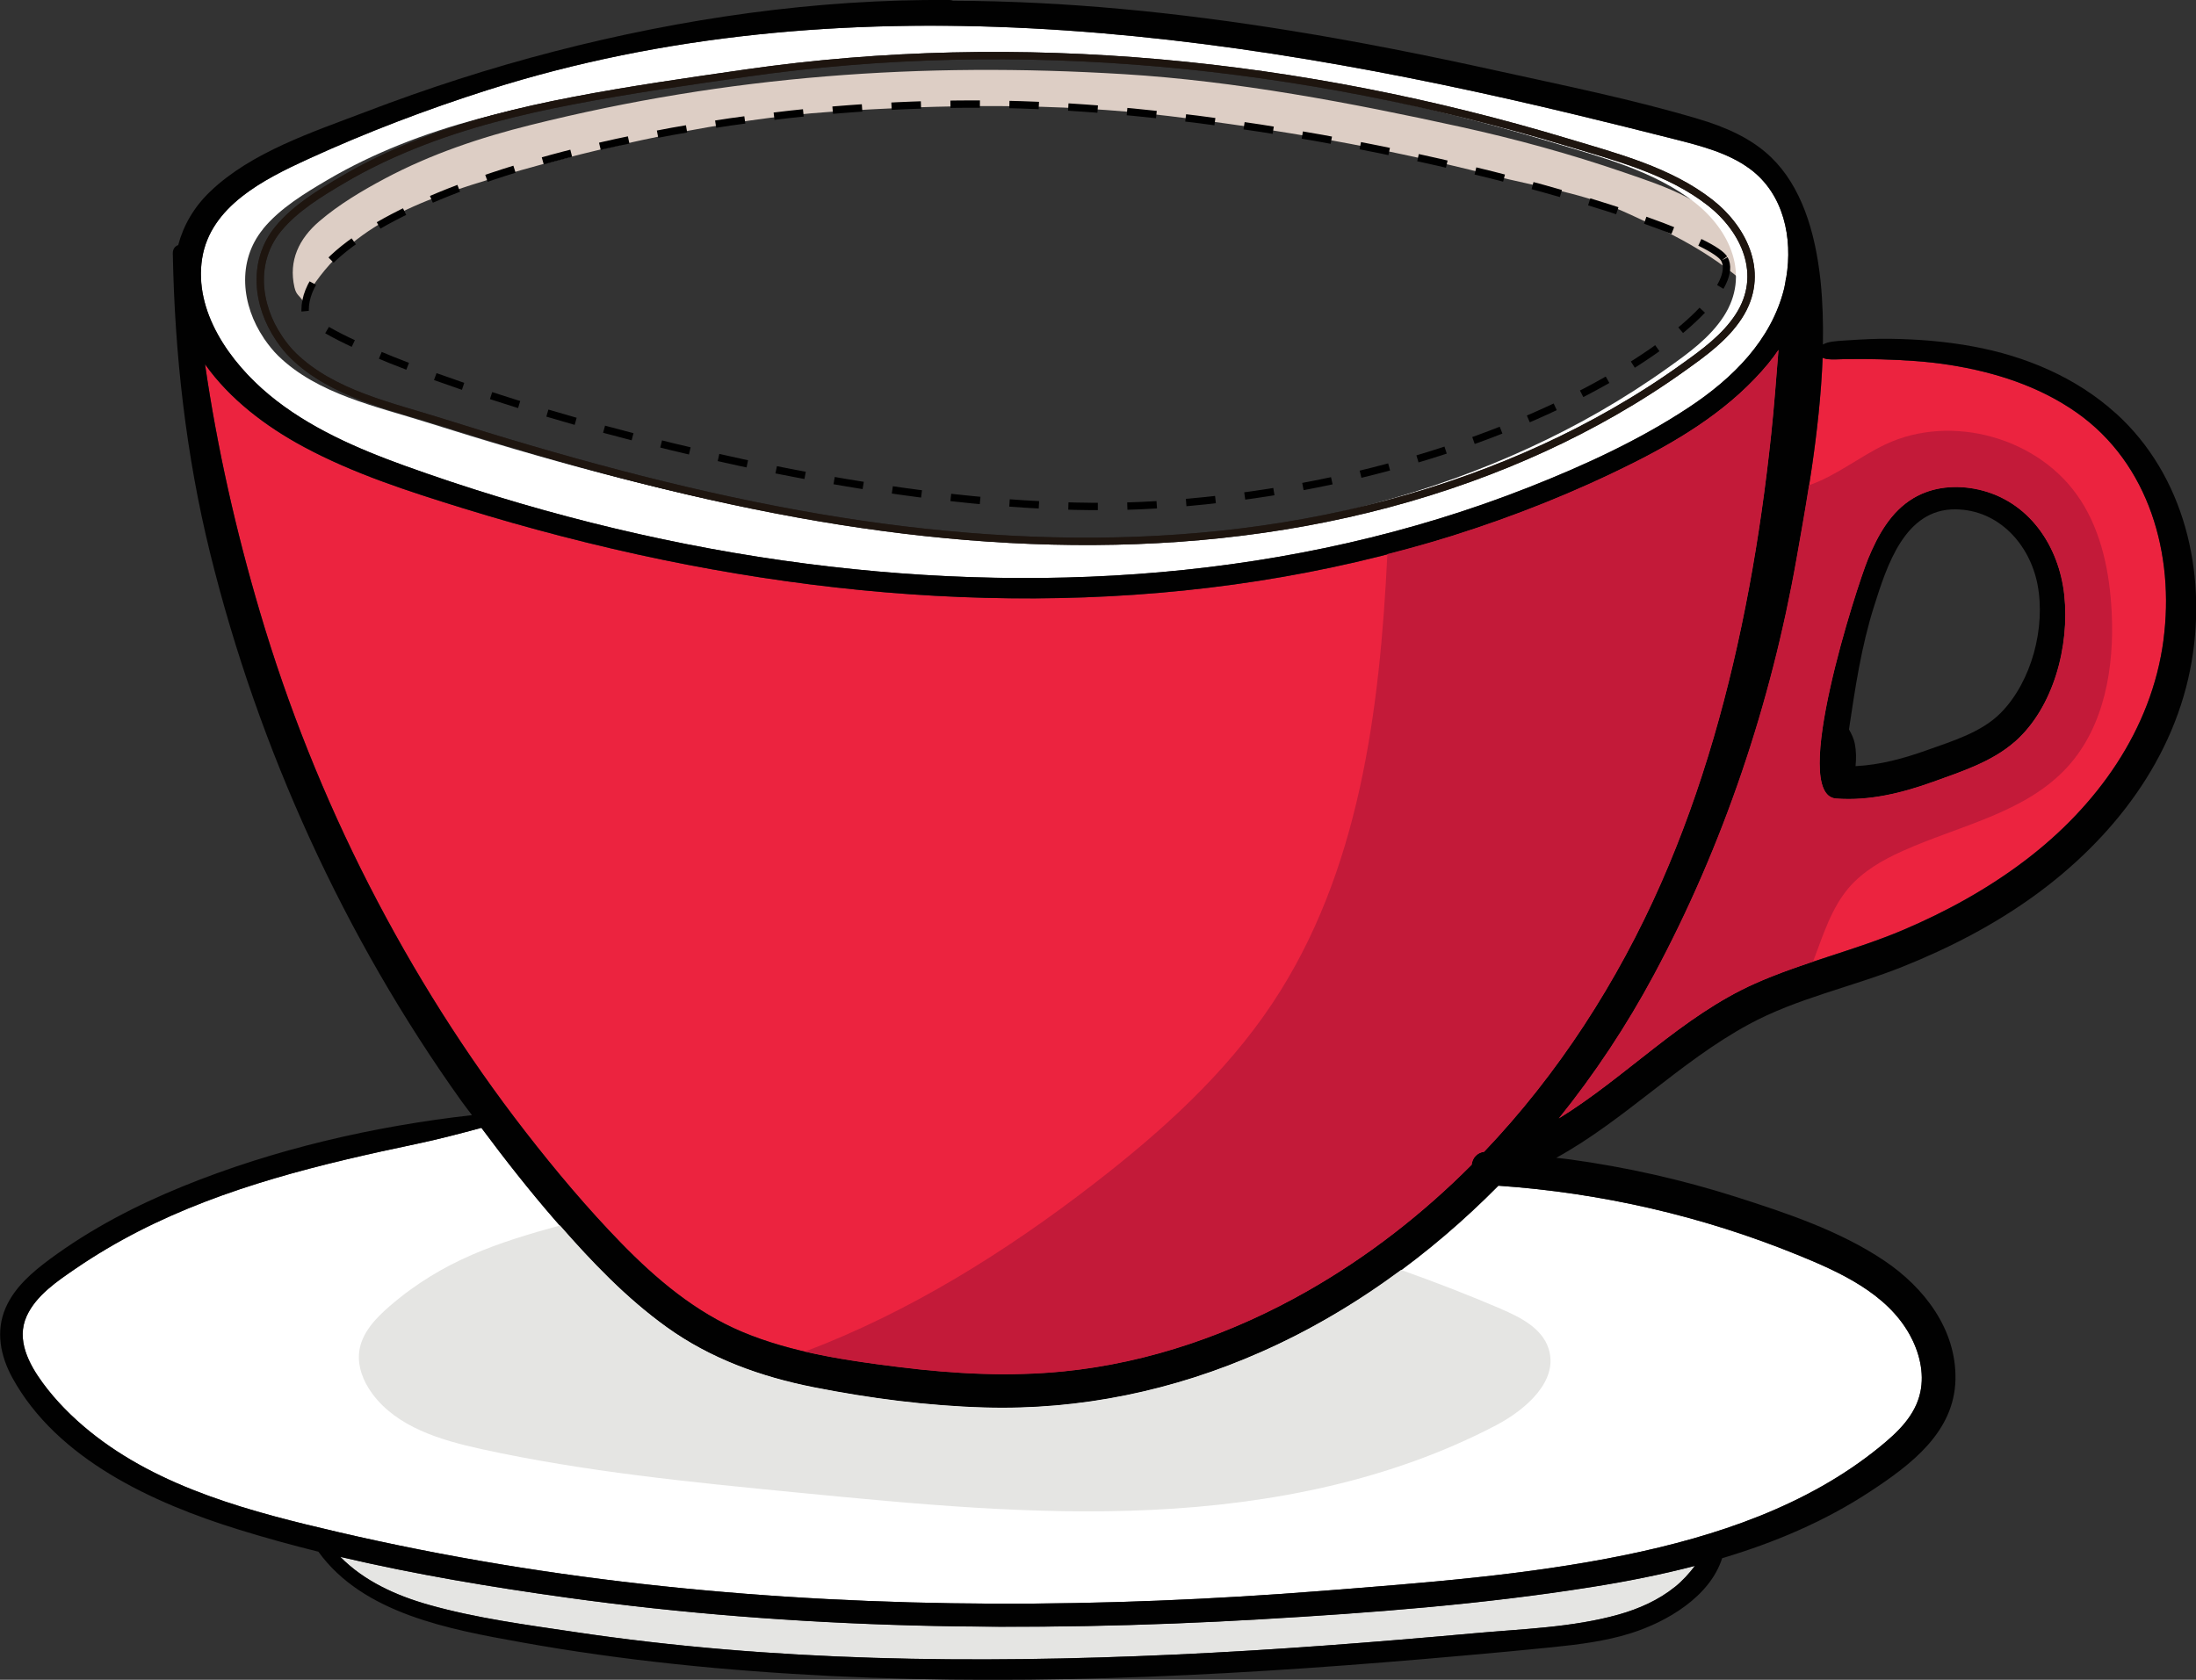 <svg width="298" height="228" viewBox="0 0 298 228" fill="none" xmlns="http://www.w3.org/2000/svg">
<rect x="0" y="0" width="298" height="228" fill="#333333" stroke="none"/>
<g clip-path="url(#clip0_735_1282)">
<path d="M281.787 55.987C276.688 52.409 270.694 50.506 264.587 49.536C261.501 49.047 258.377 48.868 255.253 48.774C253.626 48.727 251.998 48.736 250.37 48.745C249.589 48.745 248.723 48.84 247.952 48.745C247.735 48.717 247.538 48.632 247.331 48.566C246.945 58.681 245.007 68.984 243.812 75.755C240.349 95.419 233.866 114.782 224.41 132.383C220.75 139.201 216.431 145.737 211.538 151.811C220.656 146.199 228.277 137.911 238.147 133.513C244.668 130.603 251.687 129.011 258.264 126.224C264.126 123.738 269.781 120.62 274.853 116.759C284.507 109.423 291.959 99.12 293.587 86.896C295.13 75.331 291.667 62.919 281.797 55.997L281.787 55.987ZM273.404 100.683C270.318 103.396 266.159 104.733 262.357 106.108C258.123 107.634 253.673 108.735 249.147 108.387C242.796 107.897 251.97 79.588 253.503 75.859C254.821 72.657 256.58 69.455 259.638 67.628C262.273 66.046 265.5 65.791 268.455 66.45C275.314 67.986 279.416 74.088 280.131 80.812C280.856 87.631 278.701 96.04 273.413 100.693L273.404 100.683Z" fill="#EC233F"/>
<path d="M41.156 40.967C46.745 30.777 56.888 27.132 68.113 23.845C81.823 19.824 98.543 16.132 112.769 15.172C127.787 14.164 143.651 13.929 158.583 15.746C173.516 17.564 187.526 19.994 202.082 23.695C209.656 25.625 214.672 26.068 221.211 29.11C225.135 30.937 231.072 33.564 236.219 37.953C236.68 36.399 236.595 34.713 235.645 32.914C232.718 27.396 225.709 25.239 220.355 23.393C213.072 20.888 205.639 18.854 198.14 17.206C183.198 13.929 167.766 11 152.533 10.067C125.049 8.391 98.928 10.246 72.028 16.961C65.215 18.656 58.488 20.907 52.24 24.232C49.144 25.88 46.002 27.744 43.31 30.052C40.61 32.368 39.123 35.354 39.961 39.008C40.224 40.138 40.657 40.053 41.165 40.976L41.156 40.967Z" fill="#DDCEC5"/>
<path d="M171.117 183.521C159.28 188.757 146.558 191.422 133.602 191.045C125.839 190.819 118.02 189.802 110.408 188.295C103.248 186.873 96.426 184.425 90.46 180.13C84.758 176.024 79.922 170.892 75.331 165.608C71.83 161.578 68.528 157.368 65.338 153.083C62.421 153.865 59.514 154.637 56.559 155.258C43.631 157.971 30.59 161.088 18.771 167.143C15.864 168.631 13.041 170.298 10.341 172.144C7.847 173.849 4.931 175.789 3.632 178.633C2.174 181.835 3.914 185.122 5.815 187.712C7.622 190.17 9.814 192.364 12.185 194.285C21.745 202.026 34.24 205.238 45.974 207.969C60.464 211.34 75.161 213.742 89.952 215.296C119.695 218.432 149.729 218.272 179.519 215.927C193.219 214.844 207.116 213.827 220.59 211.058C232.813 208.543 245.261 204.409 255.056 196.423C257.512 194.426 259.921 192.175 260.608 188.945C261.172 186.299 260.438 183.464 259.149 181.138C256.016 175.516 249.665 172.662 243.972 170.336C231.035 165.053 217.288 161.898 203.353 160.937C194.056 170.345 183.226 178.181 171.135 183.521H171.117Z" fill="white"/>
<path d="M36.536 53.605C41.871 58.031 48.477 60.894 54.997 63.248C71.473 69.181 88.805 73.589 106.193 76.075C140.141 80.916 175.426 78.769 207.427 66.158C214.935 63.201 222.463 59.736 229.181 55.3C235.146 51.354 240.378 46.174 242.109 39.177C242.185 38.857 242.232 38.518 242.298 38.197C242.316 38.075 242.326 37.953 242.345 37.83C242.345 37.764 242.392 37.727 242.401 37.661C243.285 32.33 242.081 26.331 237.461 22.922C234.525 20.756 230.837 19.814 227.327 18.92C222.858 17.78 218.389 16.678 213.91 15.595C165.819 3.983 114.05 -2.986 66.222 12.205C57.895 14.851 49.747 17.959 41.824 21.585C35.812 24.335 28.567 27.998 27.438 35.061C26.29 42.266 31.173 49.15 36.546 53.605H36.536ZM35.689 31.078C38.004 28.253 41.41 26.2 44.487 24.391C47.592 22.564 50.848 21.01 54.169 19.673C61.113 16.876 68.386 15.077 75.698 13.674C83.47 12.177 91.317 11.056 99.155 9.935C136.312 4.596 174.72 8.476 210.654 19.325C217.203 21.302 224.448 23.167 229.981 27.49C234.723 31.191 237.574 37.312 233.895 42.963C232.013 45.845 229.19 47.879 226.462 49.828C223.413 52.013 220.261 54.029 217.024 55.893C210.748 59.491 204.152 62.495 197.387 64.934C168.153 75.482 136.509 75.265 106.315 69.784C89.896 66.808 73.759 62.325 57.829 57.296C51.064 55.159 43.076 53.482 37.76 48.303C37.054 47.615 36.442 46.833 35.878 46.023C35.849 45.986 35.812 45.948 35.802 45.901C32.801 41.465 32.095 35.495 35.699 31.087L35.689 31.078Z" fill="white"/>
<path d="M237.339 79.861C238.637 72.92 239.616 65.923 240.359 58.907C240.764 55.102 241.037 51.288 241.347 47.483C240.914 48.114 240.463 48.736 239.973 49.329C235.128 55.206 228.616 59.331 221.719 62.796C213.844 66.761 205.583 70.057 197.114 72.723C162.469 83.609 125.359 83.289 89.962 75.99C80.769 74.097 71.689 71.724 62.741 68.956C55.402 66.686 47.978 64.284 41.231 60.659C36.038 57.871 31.173 54.16 27.823 49.442C29.47 60.791 32.02 72.073 35.266 83.044C39.048 95.833 44.007 108.274 50.086 120.15C56.117 131.931 63.211 143.204 71.332 153.657C75.396 158.894 79.687 163.998 84.307 168.744C89.059 173.623 94.375 178.105 100.707 180.771C107.444 183.615 114.953 184.679 122.16 185.574C129.528 186.487 136.98 186.883 144.375 186.139C156.024 184.971 167.315 180.997 177.458 175.214C185.682 170.524 193.106 164.723 199.702 158.102C199.815 157.217 200.379 156.473 201.395 156.332C211.454 145.775 219.508 133.268 225.417 119.858C231.035 107.097 234.789 93.545 237.339 79.861V79.861Z" fill="#EC233F"/>
<path d="M171.022 219.788C139.633 221.597 108.093 221.173 76.921 216.841C66.665 215.419 56.333 213.695 46.181 211.312C49.399 214.59 53.755 216.568 58.196 217.82C64.613 219.638 71.35 220.523 77.937 221.502C104.875 225.533 132.172 225.816 159.336 224.582C172.923 223.96 186.491 222.915 200.041 221.681C206.542 221.088 213.345 220.918 219.659 219.139C222.397 218.366 225.06 217.189 227.29 215.39C228.325 214.552 229.209 213.573 230.009 212.527C225.436 213.714 220.788 214.637 216.093 215.381C201.207 217.764 186.058 218.912 171.022 219.779V219.788Z" fill="#E5E5E3"/>
<path d="M287.095 56.081C281.722 51.212 274.853 48.34 267.777 47.031C264.061 46.343 260.269 46.033 256.486 45.986C254.614 45.957 252.732 46.061 250.86 46.184C249.919 46.249 248.865 46.268 247.952 46.513C247.745 46.57 247.566 46.673 247.369 46.758C247.425 43.839 247.341 40.957 247.058 38.197C246.343 31.323 244.386 25.229 240.312 21.321C237.602 18.712 234.008 17.187 230.366 16.113C221.456 13.467 212.188 11.593 203.089 9.587C193.783 7.534 184.43 5.66 175.012 4.143C159.929 1.704 144.639 0.141 129.33 0.103C129.189 0.037 129.019 0.009 128.831 -0C110.756 -0.142 92.606 2.486 75.189 6.987C66.476 9.238 57.923 12.007 49.549 15.209C42.379 17.94 34.118 20.652 28.557 25.964C26.299 28.111 24.887 30.616 24.182 33.263C23.768 33.413 23.438 33.781 23.448 34.393C23.702 48.076 25.235 61.76 28.51 75.067C31.794 88.393 36.357 101.399 42.069 113.887C47.771 126.346 54.639 138.278 62.599 149.429C63.07 150.088 63.569 150.709 64.049 151.359C50.716 152.866 37.242 155.964 24.812 161.022C18.47 163.602 12.345 166.785 6.822 170.863C4.403 172.652 2.004 174.687 0.771 177.502C-0.621 180.676 0.056 184.048 1.675 187.005C7.772 198.099 20.813 204.022 32.321 207.592C35.906 208.703 39.547 209.711 43.207 210.615C49.285 219.043 61.038 221.162 70.644 222.895C84.57 225.41 98.712 226.794 112.845 227.491C141.44 228.894 170.053 227.274 198.535 224.722C202.571 224.364 206.608 223.997 210.635 223.583C214.211 223.215 217.833 222.773 221.277 221.69C226.226 220.136 232.032 216.717 233.697 211.5C240.763 209.39 247.576 206.537 253.852 202.403C259.309 198.814 265.209 194.379 265.359 187.24C265.5 180.441 261.125 174.771 255.734 171.136C249.721 167.077 242.391 164.629 235.541 162.444C228.183 160.099 220.618 158.404 212.969 157.358C212.376 157.273 211.783 157.226 211.19 157.151C220.411 152.075 227.939 144.136 237.254 139.069C243.84 135.481 251.311 133.974 258.236 131.196C264.503 128.682 270.534 125.574 276.02 121.609C286.699 113.887 295.196 102.943 297.426 89.702C299.458 77.61 296.438 64.538 287.123 56.091L287.095 56.081ZM27.428 35.061C28.557 27.989 35.802 24.335 41.815 21.585C49.737 17.959 57.895 14.851 66.213 12.205C114.049 -2.986 165.809 3.993 213.91 15.586C218.388 16.669 222.867 17.771 227.327 18.91C230.837 19.805 234.516 20.747 237.461 22.913C242.081 26.322 243.285 32.321 242.401 37.651C242.382 37.708 242.354 37.755 242.344 37.821C242.325 37.943 242.316 38.066 242.297 38.188C242.231 38.517 242.194 38.847 242.109 39.167C240.378 46.155 235.146 51.344 229.181 55.29C222.463 59.735 214.935 63.192 207.427 66.149C175.426 78.768 140.15 80.915 106.193 76.066C88.804 73.589 71.472 69.172 54.997 63.239C48.476 60.894 41.871 58.021 36.536 53.595C31.163 49.141 26.28 42.256 27.428 35.052V35.061ZM227.289 215.399C225.059 217.198 222.397 218.375 219.659 219.147C213.345 220.927 206.542 221.096 200.04 221.69C186.491 222.914 172.923 223.969 159.336 224.59C132.171 225.824 104.875 225.542 77.937 221.511C71.35 220.531 64.613 219.637 58.196 217.829C53.745 216.576 49.398 214.598 46.18 211.321C56.324 213.694 66.664 215.418 76.92 216.849C108.103 221.181 139.633 221.614 171.022 219.797C186.068 218.93 201.207 217.772 216.092 215.399C220.778 214.655 225.436 213.732 230.009 212.545C229.209 213.591 228.334 214.57 227.289 215.408V215.399ZM243.953 170.336C249.646 172.662 255.997 175.515 259.13 181.138C260.429 183.464 261.153 186.298 260.589 188.945C259.902 192.175 257.493 194.426 255.037 196.422C245.233 204.408 232.794 208.543 220.571 211.057C207.097 213.826 193.19 214.843 179.5 215.926C149.71 218.281 119.676 218.431 89.933 215.295C75.142 213.741 60.445 211.33 45.955 207.968C34.212 205.237 21.726 202.035 12.166 194.285C9.795 192.363 7.603 190.169 5.796 187.711C3.905 185.121 2.155 181.834 3.613 178.633C4.912 175.788 7.828 173.848 10.322 172.144C13.022 170.298 15.845 168.64 18.753 167.143C30.58 161.088 43.621 157.97 56.54 155.258C59.495 154.636 62.411 153.874 65.319 153.083C68.508 157.368 71.811 161.577 75.311 165.608C79.903 170.901 84.74 176.024 90.442 180.13C96.407 184.424 103.229 186.873 110.389 188.295C118.001 189.802 125.83 190.819 133.583 191.045C146.539 191.431 159.261 188.756 171.097 183.52C183.188 178.18 194.018 170.336 203.315 160.937C217.25 161.897 230.997 165.052 243.934 170.336H243.953ZM201.395 156.332C200.379 156.463 199.805 157.217 199.702 158.102C193.106 164.723 185.691 170.524 177.458 175.214C167.315 180.996 156.024 184.971 144.375 186.138C136.98 186.882 129.527 186.477 122.16 185.573C114.953 184.679 107.444 183.605 100.707 180.77C94.374 178.105 89.058 173.622 84.307 168.744C79.687 163.998 75.396 158.884 71.331 153.657C63.211 143.204 56.117 131.931 50.085 120.149C44.007 108.274 39.048 95.842 35.266 83.044C32.02 72.072 29.47 60.79 27.823 49.442C31.173 54.16 36.037 57.871 41.231 60.658C47.968 64.284 55.392 66.676 62.741 68.955C71.689 71.724 80.769 74.088 89.962 75.99C125.359 83.289 162.469 83.618 197.114 72.722C205.582 70.057 213.844 66.761 221.719 62.796C228.607 59.33 235.127 55.206 239.973 49.329C240.462 48.736 240.914 48.114 241.347 47.483C241.036 51.288 240.763 55.102 240.359 58.907C239.616 65.923 238.637 72.92 237.339 79.861C234.779 93.544 231.034 107.096 225.417 119.857C219.508 133.277 211.463 145.775 201.395 156.332ZM293.587 86.896C291.959 99.12 284.507 109.423 274.853 116.759C269.782 120.62 264.117 123.737 258.265 126.224C251.688 129.011 244.678 130.603 238.148 133.513C228.277 137.911 220.656 146.198 211.538 151.811C216.431 145.727 220.75 139.192 224.41 132.383C233.867 114.781 240.359 95.419 243.812 75.755C245.007 68.984 246.945 58.681 247.331 48.566C247.538 48.632 247.745 48.726 247.952 48.745C248.733 48.839 249.599 48.755 250.37 48.745C251.998 48.736 253.626 48.726 255.254 48.773C258.378 48.867 261.501 49.046 264.588 49.536C270.694 50.506 276.688 52.408 281.788 55.987C291.658 62.919 295.121 75.322 293.578 86.886L293.587 86.896Z" fill="#010101"/>
<path d="M268.455 66.441C265.5 65.782 262.273 66.036 259.638 67.618C256.58 69.455 254.821 72.657 253.504 75.849C251.97 79.569 242.796 107.878 249.147 108.378C253.673 108.726 258.124 107.624 262.358 106.098C266.159 104.733 270.327 103.386 273.404 100.674C278.692 96.022 280.847 87.612 280.122 80.793C279.407 74.069 275.314 67.967 268.445 66.431L268.455 66.441ZM271.522 96.747C268.897 99.412 264.926 100.589 261.483 101.823C258.321 102.953 255.122 103.829 251.801 103.989C251.904 102.981 251.895 101.964 251.706 100.966C251.575 100.288 251.274 99.638 250.907 99.007C251.753 93.375 252.572 87.772 254.313 82.291C256.035 76.866 258.453 69.04 265.397 69.134C271.221 69.21 275.427 73.862 276.49 79.315C277.619 85.144 275.719 92.481 271.513 96.756L271.522 96.747Z" fill="#010101"/>
<path d="M282.296 67.835C276.848 59.425 264.851 56.035 255.809 60.339C252.328 61.996 249.025 64.671 245.487 65.857C244.904 69.568 244.292 72.968 243.803 75.746C240.34 95.41 233.857 114.772 224.401 132.374C220.741 139.192 216.422 145.728 211.529 151.802C220.647 146.189 228.268 137.902 238.139 133.504C240.707 132.355 243.351 131.423 246.014 130.528C246.052 130.434 246.099 130.34 246.136 130.245C247.435 126.827 248.536 123.22 250.926 120.451C252.845 118.238 255.452 116.741 258.124 115.535C265.839 112.051 274.844 110.365 280.555 104.102C285.589 98.583 286.926 90.578 286.559 83.11C286.295 77.761 285.213 72.308 282.296 67.816V67.835ZM273.404 100.684C270.318 103.396 266.159 104.733 262.358 106.108C258.124 107.634 253.673 108.736 249.147 108.387C242.796 107.897 251.97 79.588 253.504 75.859C254.821 72.657 256.581 69.455 259.639 67.628C262.273 66.046 265.501 65.791 268.455 66.451C275.315 67.986 279.417 74.088 280.132 80.812C280.857 87.631 278.702 96.041 273.414 100.693L273.404 100.684Z" fill="#C31A39"/>
<path d="M221.72 62.787C213.844 66.752 205.583 70.048 197.114 72.713C194.188 73.636 191.234 74.446 188.27 75.209C187.225 96.662 184.44 118.473 172.669 136.178C166.299 145.765 157.614 153.582 148.506 160.626C136.491 169.922 123.384 178.105 109.223 183.455C113.494 184.443 117.87 185.046 122.16 185.574C129.528 186.487 136.98 186.883 144.376 186.139C156.024 184.971 167.315 180.997 177.458 175.214C185.682 170.524 193.106 164.723 199.702 158.102C199.815 157.217 200.379 156.473 201.396 156.332C211.454 145.775 219.508 133.268 225.417 119.858C231.035 107.097 234.789 93.545 237.339 79.861C238.637 72.92 239.616 65.923 240.359 58.907C240.764 55.102 241.037 51.288 241.347 47.483C240.914 48.114 240.463 48.736 239.973 49.329C235.128 55.206 228.616 59.331 221.72 62.796V62.787Z" fill="#C31A39"/>
<path d="M203.663 177.645C199.297 175.78 194.771 174.019 190.123 172.371C184.205 176.75 177.863 180.536 171.117 183.512C159.28 188.748 146.558 191.413 133.602 191.036C125.839 190.81 118.02 189.793 110.408 188.286C103.248 186.864 96.426 184.416 90.461 180.121C85.022 176.204 80.383 171.354 75.989 166.334C67.671 168.622 60.106 171.043 52.899 177.268C50.998 178.906 49.116 180.875 48.759 183.361C48.467 185.414 49.286 187.495 50.518 189.162C53.868 193.711 59.768 195.463 65.281 196.677C79.348 199.766 93.716 201.17 108.046 202.573C124.108 204.136 140.245 205.709 156.363 204.937C172.49 204.164 188.721 200.953 203.014 193.457C207.079 191.319 211.567 187.401 210.137 183.031C209.243 180.272 206.326 178.793 203.663 177.654V177.645Z" fill="#E5E5E3"/>
<path d="M232.041 27.481C226.509 23.158 219.264 21.293 212.715 19.316C176.781 8.476 138.372 4.586 101.215 9.926C93.387 11.056 85.539 12.168 77.758 13.665C70.447 15.068 63.174 16.867 56.23 19.664C52.899 21.001 49.643 22.546 46.547 24.382C43.471 26.19 40.065 28.243 37.75 31.069C34.146 35.476 34.852 41.447 37.853 45.883C37.872 45.93 37.9 45.958 37.929 46.005C38.493 46.824 39.105 47.597 39.81 48.284C45.127 53.464 53.115 55.14 59.88 57.278C75.81 62.316 91.947 66.79 108.366 69.766C138.56 75.247 170.204 75.463 199.438 64.916C206.213 62.476 212.809 59.472 219.075 55.875C222.312 54.019 225.474 51.995 228.513 49.81C231.241 47.86 234.064 45.826 235.946 42.944C239.625 37.294 236.774 31.182 232.032 27.471L232.041 27.481Z" stroke="#211E1F" stroke-miterlimit="10"/>
<path d="M232.041 27.481C226.509 23.158 219.264 21.293 212.715 19.316C176.781 8.476 138.372 4.586 101.215 9.926C93.387 11.056 85.539 12.168 77.758 13.665C70.447 15.068 63.174 16.867 56.23 19.664C52.899 21.001 49.643 22.546 46.547 24.382C43.471 26.19 40.065 28.243 37.75 31.069C34.146 35.476 34.852 41.447 37.853 45.883C37.872 45.93 37.9 45.958 37.929 46.005C38.493 46.824 39.105 47.597 39.81 48.284C45.127 53.464 53.115 55.14 59.88 57.278C75.81 62.316 91.947 66.79 108.366 69.766C138.56 75.247 170.204 75.463 199.438 64.916C206.213 62.476 212.809 59.472 219.075 55.875C222.312 54.019 225.474 51.995 228.513 49.81C231.241 47.86 234.064 45.826 235.946 42.944C239.625 37.294 236.774 31.182 232.032 27.471L232.041 27.481Z" stroke="#1E150F" stroke-miterlimit="10"/>
<path d="M234.002 35.157C237.683 41.76 205.842 65.468 156.809 68.522C111.994 71.315 41.41 47.394 41.401 42.119C41.363 28.263 87.28 14.126 132.217 14.126C177.154 14.126 231.412 30.513 234.002 35.157V35.157Z" stroke="black" stroke-miterlimit="10" stroke-dasharray="4 4"/>
</g>
<defs>
<clipPath id="clip0_735_1282">
<rect width="298" height="228" fill="white"/>
</clipPath>
</defs>
</svg>
